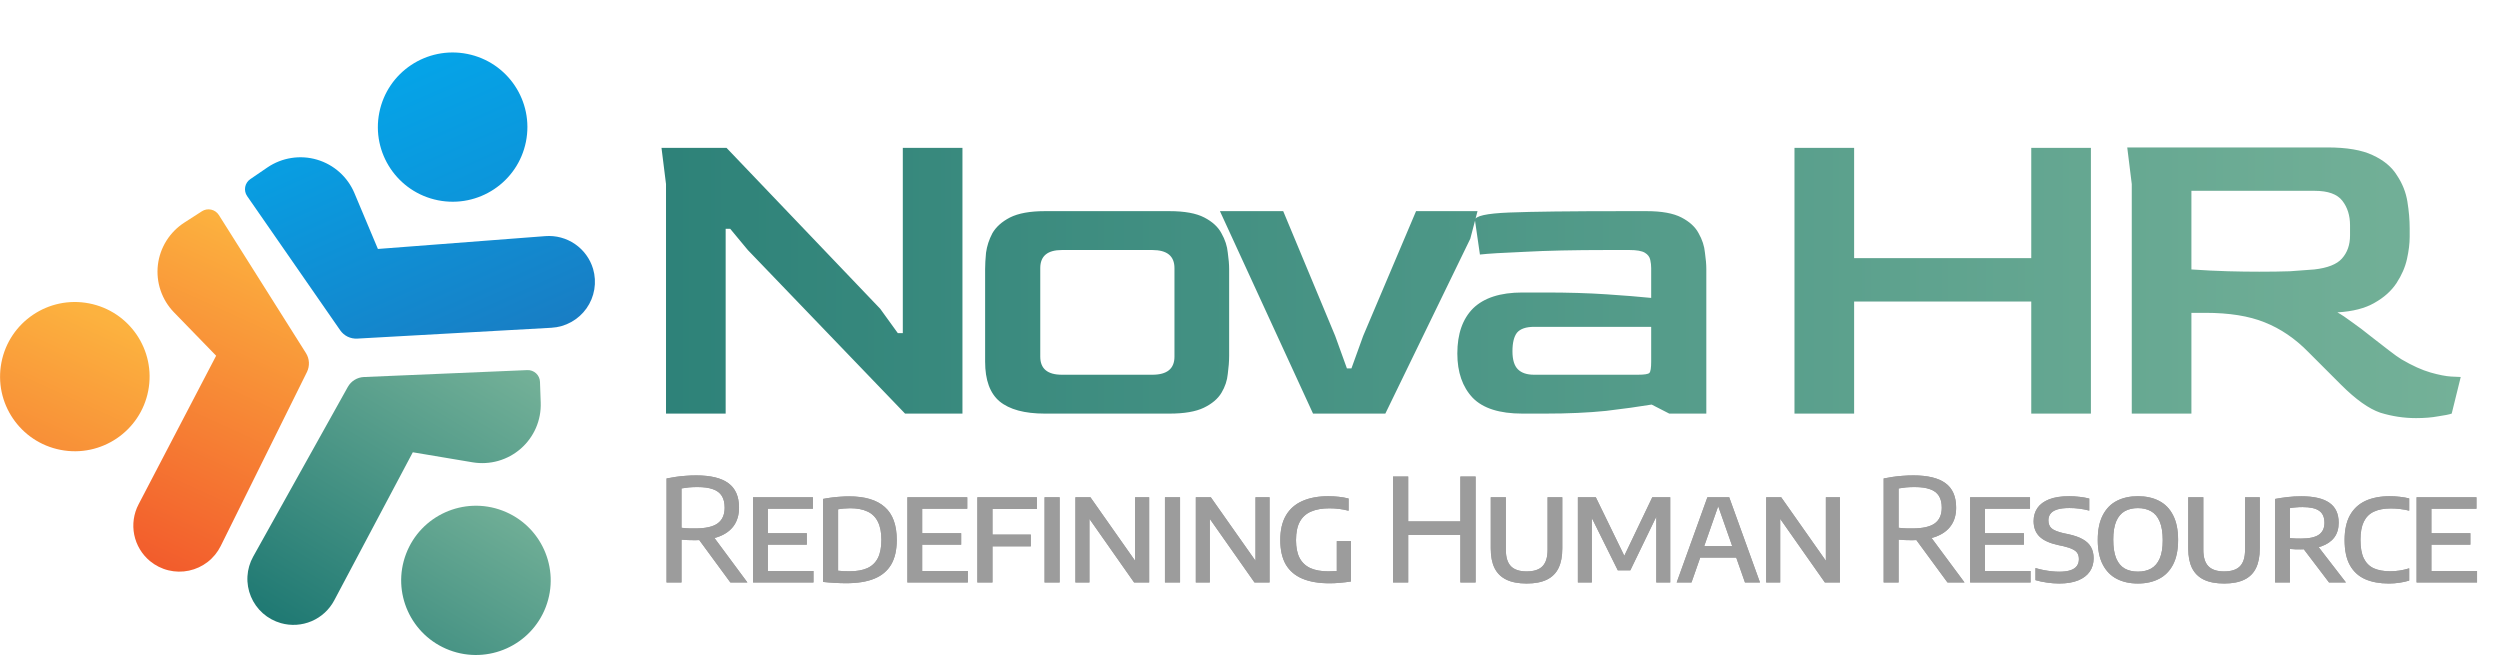 <svg width="163" height="43" viewBox="0 0 163 43" fill="none" xmlns="http://www.w3.org/2000/svg">
<g clip-path="url(#clip0_115_2141)">
<path d="M34.291 9.241C34.819 6.606 33.108 4.043 30.468 3.516C27.828 2.99 25.26 4.698 24.732 7.333C24.204 9.968 25.916 12.531 28.556 13.058C31.196 13.585 33.764 11.876 34.291 9.241Z" fill="url(#paint0_linear_115_2141)"/>
<path d="M17.439 10.915L16.32 11.679C16.233 11.738 16.159 11.813 16.102 11.901C16.044 11.989 16.005 12.087 15.986 12.19C15.967 12.293 15.968 12.399 15.99 12.501C16.012 12.604 16.054 12.701 16.114 12.787L22.183 21.537C22.306 21.714 22.472 21.856 22.665 21.951C22.859 22.045 23.073 22.088 23.289 22.077L35.955 21.37C36.407 21.345 36.847 21.218 37.242 20.998C37.638 20.779 37.979 20.474 38.24 20.105C38.501 19.736 38.675 19.313 38.749 18.868C38.824 18.422 38.796 17.966 38.669 17.532C38.474 16.875 38.059 16.304 37.493 15.915C36.927 15.526 36.244 15.342 35.559 15.395L24.639 16.232L23.11 12.595C22.892 12.074 22.56 11.607 22.139 11.229C21.718 10.851 21.217 10.572 20.674 10.411C20.131 10.251 19.559 10.212 19 10.3C18.441 10.387 17.907 10.597 17.439 10.915Z" fill="url(#paint1_linear_115_2141)"/>
<path d="M35.59 39.563C36.543 37.05 35.275 34.242 32.758 33.29C30.24 32.339 27.427 33.604 26.473 36.117C25.52 38.63 26.788 41.438 29.305 42.39C31.823 43.341 34.637 42.076 35.59 39.563Z" fill="url(#paint2_linear_115_2141)"/>
<path d="M35.255 26.25L35.207 24.896C35.204 24.791 35.179 24.688 35.136 24.593C35.092 24.498 35.03 24.412 34.953 24.341C34.876 24.27 34.786 24.215 34.687 24.178C34.589 24.142 34.484 24.126 34.379 24.131L23.726 24.582C23.511 24.591 23.302 24.655 23.119 24.768C22.935 24.88 22.784 25.038 22.679 25.226L16.509 36.288C16.288 36.683 16.16 37.123 16.134 37.575C16.108 38.026 16.186 38.478 16.36 38.896C16.534 39.313 16.8 39.687 17.14 39.987C17.479 40.287 17.882 40.506 18.318 40.629C18.979 40.816 19.684 40.77 20.316 40.501C20.948 40.231 21.468 39.754 21.79 39.148L26.915 29.488L30.81 30.142C31.368 30.236 31.94 30.204 32.485 30.05C33.029 29.895 33.532 29.622 33.958 29.249C34.383 28.877 34.72 28.414 34.945 27.896C35.169 27.377 35.275 26.815 35.255 26.25Z" fill="url(#paint3_linear_115_2141)"/>
<path d="M9.664 25.483C10.177 22.845 8.45 20.292 5.807 19.78C3.165 19.268 0.607 20.992 0.094 23.629C-0.419 26.267 1.308 28.82 3.951 29.332C6.593 29.844 9.151 28.12 9.664 25.483Z" fill="url(#paint4_linear_115_2141)"/>
<path d="M12.036 14.502L13.167 13.773C13.255 13.717 13.354 13.678 13.457 13.66C13.561 13.642 13.667 13.645 13.769 13.668C13.871 13.691 13.968 13.733 14.054 13.794C14.14 13.854 14.213 13.931 14.269 14.019L19.95 23.025C20.064 23.207 20.13 23.416 20.141 23.631C20.152 23.845 20.108 24.059 20.014 24.253L14.389 35.602C14.188 36.007 13.898 36.362 13.54 36.64C13.182 36.917 12.766 37.111 12.323 37.205C11.88 37.3 11.421 37.293 10.981 37.185C10.54 37.078 10.13 36.872 9.781 36.584C9.252 36.146 8.889 35.54 8.752 34.868C8.616 34.195 8.715 33.496 9.032 32.888L14.092 23.194L11.342 20.363C10.948 19.957 10.65 19.468 10.469 18.933C10.288 18.398 10.229 17.829 10.295 17.268C10.362 16.707 10.553 16.168 10.854 15.69C11.155 15.211 11.559 14.806 12.036 14.502Z" fill="url(#paint5_linear_115_2141)"/>
</g>
<path d="M43.424 26.967V12L43.13 9.643H47.372L57.389 20.131L58.539 21.722H58.863V9.643H62.752V26.967H59.01L48.757 16.301L47.608 14.916H47.313V26.967H43.424ZM68.119 26.967C66.803 26.967 65.821 26.702 65.173 26.171C64.544 25.641 64.23 24.777 64.23 23.579V17.539C64.23 17.244 64.25 16.89 64.289 16.478C64.348 16.046 64.485 15.624 64.701 15.211C64.937 14.799 65.32 14.455 65.85 14.18C66.4 13.905 67.157 13.767 68.119 13.767H76.251C77.233 13.767 77.989 13.905 78.519 14.18C79.05 14.455 79.423 14.799 79.639 15.211C79.875 15.624 80.012 16.046 80.052 16.478C80.111 16.89 80.14 17.244 80.14 17.539V23.195C80.14 23.549 80.111 23.942 80.052 24.374C80.012 24.806 79.875 25.219 79.639 25.611C79.403 26.004 79.02 26.328 78.49 26.584C77.96 26.839 77.213 26.967 76.251 26.967H68.119ZM69.239 24.433H75.131C76.094 24.433 76.575 24.04 76.575 23.255V17.48C76.575 16.694 76.094 16.301 75.131 16.301H69.239C68.296 16.301 67.825 16.694 67.825 17.48V23.255C67.825 24.04 68.296 24.433 69.239 24.433ZM85.61 26.967L79.54 13.767H83.665L87.053 21.899L87.819 24.02H88.114L88.88 21.899L92.327 13.767H96.334L95.863 15.565L90.324 26.967H85.61ZM99.26 26.967C97.767 26.967 96.687 26.623 96.019 25.936C95.352 25.229 95.018 24.266 95.018 23.048C95.018 21.771 95.361 20.789 96.049 20.102C96.756 19.415 97.826 19.071 99.26 19.071H100.763C102.236 19.071 103.562 19.11 104.74 19.189C105.919 19.267 106.891 19.346 107.657 19.424V17.48C107.657 17.303 107.638 17.126 107.598 16.949C107.559 16.753 107.441 16.596 107.245 16.478C107.048 16.36 106.714 16.301 106.243 16.301H104.77C102.629 16.301 100.841 16.34 99.408 16.419C97.974 16.478 97.001 16.537 96.491 16.596L96.167 14.357C96.167 14.082 96.913 13.915 98.406 13.856C99.899 13.797 102.393 13.767 105.889 13.767H107.363C108.345 13.767 109.101 13.905 109.631 14.18C110.162 14.455 110.535 14.799 110.751 15.211C110.986 15.624 111.124 16.046 111.163 16.478C111.222 16.89 111.252 17.244 111.252 17.539V26.967H108.836L107.687 26.378C106.862 26.515 105.87 26.652 104.711 26.79C103.552 26.908 102.226 26.967 100.733 26.967H99.26ZM100.026 24.433H106.773C107.205 24.433 107.461 24.394 107.539 24.315C107.618 24.237 107.657 23.991 107.657 23.579V21.31H100.026C99.496 21.31 99.123 21.438 98.907 21.693C98.71 21.948 98.612 22.351 98.612 22.901C98.612 23.451 98.73 23.844 98.966 24.079C99.201 24.315 99.555 24.433 100.026 24.433ZM117 26.967V9.643H120.889V16.832H132.438V9.643H136.327V26.967H132.438V19.66H120.889V26.967H117ZM157.523 27.261C156.737 27.261 155.962 27.144 155.196 26.908C154.449 26.652 153.595 26.044 152.632 25.081L150.511 22.96C149.647 22.076 148.694 21.428 147.653 21.015C146.632 20.603 145.345 20.397 143.793 20.397H142.88V26.967H138.991V12L138.696 9.613H151.748C153.005 9.613 153.988 9.78 154.695 10.114C155.421 10.448 155.952 10.89 156.286 11.44C156.639 11.97 156.865 12.54 156.963 13.149C157.062 13.758 157.111 14.337 157.111 14.887V15.447C157.111 15.879 157.052 16.36 156.934 16.89C156.816 17.421 156.59 17.941 156.256 18.452C155.922 18.963 155.441 19.395 154.813 19.748C154.204 20.102 153.398 20.308 152.397 20.367C152.652 20.505 152.976 20.721 153.369 21.015C153.762 21.29 154.164 21.595 154.577 21.929C155.009 22.263 155.402 22.567 155.755 22.842C156.109 23.117 156.384 23.313 156.58 23.431C157.287 23.844 157.916 24.128 158.466 24.286C159.016 24.443 159.468 24.531 159.821 24.551C160.175 24.57 160.381 24.58 160.44 24.58L159.851 26.967C159.674 27.026 159.379 27.085 158.967 27.144C158.554 27.222 158.073 27.261 157.523 27.261ZM147.3 17.715C148.046 17.715 148.714 17.706 149.303 17.686C149.892 17.647 150.423 17.607 150.894 17.568C151.758 17.47 152.357 17.234 152.691 16.861C153.045 16.468 153.222 15.967 153.222 15.358V14.681C153.222 14.052 153.055 13.522 152.721 13.09C152.387 12.658 151.788 12.442 150.923 12.442H142.88V17.568C143.744 17.627 144.54 17.666 145.267 17.686C145.993 17.706 146.671 17.715 147.3 17.715Z" fill="url(#paint6_linear_115_2141)"/>
<path d="M43.459 37.975V31.196C43.645 31.159 43.841 31.125 44.047 31.094C44.252 31.063 44.466 31.039 44.69 31.024C44.917 31.005 45.152 30.996 45.395 30.996C46.331 30.996 47.029 31.165 47.489 31.504C47.953 31.843 48.184 32.373 48.184 33.095C48.184 33.562 48.072 33.953 47.849 34.271C47.628 34.585 47.304 34.823 46.878 34.984C46.455 35.143 45.936 35.222 45.32 35.222C45.146 35.222 44.99 35.219 44.854 35.213C44.717 35.204 44.577 35.194 44.434 35.185V37.975H43.459ZM47.62 37.975L45.25 34.746H46.337L48.73 37.975H47.62ZM45.334 34.453C46 34.453 46.485 34.344 46.789 34.126C47.094 33.905 47.247 33.563 47.247 33.1C47.247 32.782 47.184 32.526 47.06 32.33C46.936 32.131 46.743 31.986 46.482 31.896C46.224 31.803 45.889 31.756 45.479 31.756C45.267 31.756 45.079 31.764 44.914 31.779C44.752 31.795 44.592 31.817 44.434 31.845V34.411C44.543 34.42 44.642 34.429 44.732 34.439C44.826 34.445 44.919 34.45 45.012 34.453C45.109 34.453 45.216 34.453 45.334 34.453ZM49.097 37.975V32.423H53.002V33.17H50.063V37.228H53.039V37.975H49.097ZM49.694 35.511V34.765H52.605V35.511H49.694ZM55.181 38.026C54.941 38.026 54.691 38.018 54.43 38.003C54.172 37.99 53.915 37.97 53.66 37.942V32.531C53.831 32.496 54.011 32.467 54.201 32.442C54.394 32.417 54.588 32.398 54.784 32.386C54.983 32.37 55.175 32.363 55.358 32.363C56.387 32.363 57.163 32.594 57.686 33.058C58.208 33.518 58.469 34.233 58.469 35.204C58.469 35.86 58.347 36.396 58.101 36.813C57.855 37.227 57.488 37.533 57 37.732C56.515 37.928 55.908 38.026 55.181 38.026ZM55.409 37.247C55.866 37.247 56.247 37.178 56.552 37.042C56.857 36.902 57.086 36.682 57.238 36.384C57.39 36.082 57.467 35.687 57.467 35.199C57.467 34.714 57.39 34.32 57.238 34.019C57.089 33.714 56.863 33.492 56.562 33.352C56.26 33.209 55.883 33.137 55.433 33.137C55.302 33.137 55.165 33.143 55.022 33.156C54.882 33.168 54.756 33.185 54.644 33.207V37.21C54.769 37.225 54.893 37.236 55.017 37.242C55.145 37.245 55.276 37.247 55.409 37.247ZM59.161 37.975V32.423H63.066V33.17H60.127V37.228H63.103V37.975H59.161ZM59.758 35.511V34.765H62.669V35.511H59.758ZM63.724 37.975V32.423H67.606V33.188H64.709V37.975H63.724ZM64.373 35.619V34.854H67.209V35.619H64.373ZM68.105 37.975V32.423H69.089V37.975H68.105ZM70.117 37.975V32.423H71.096L74.184 36.813H74.007V32.423H74.926V37.975H73.942L70.858 33.585H71.031V37.975H70.117ZM75.955 37.975V32.423H76.939V37.975H75.955ZM77.967 37.975V32.423H78.947L82.035 36.813H81.858V32.423H82.776V37.975H81.792L78.709 33.585H78.881V37.975H77.967ZM86.693 38.031C85.981 38.031 85.387 37.929 84.911 37.727C84.435 37.525 84.076 37.217 83.833 36.804C83.594 36.387 83.474 35.855 83.474 35.208C83.474 34.561 83.597 34.028 83.843 33.608C84.091 33.185 84.449 32.871 84.916 32.666C85.382 32.458 85.945 32.353 86.604 32.353C86.838 32.353 87.066 32.366 87.29 32.391C87.517 32.416 87.73 32.453 87.929 32.503V33.3C87.715 33.244 87.505 33.204 87.299 33.179C87.094 33.154 86.887 33.142 86.679 33.142C86.206 33.142 85.808 33.212 85.485 33.352C85.161 33.489 84.916 33.709 84.748 34.014C84.583 34.316 84.501 34.717 84.501 35.218C84.501 35.693 84.578 36.081 84.734 36.379C84.892 36.678 85.127 36.899 85.438 37.042C85.752 37.182 86.142 37.252 86.609 37.252C86.771 37.252 86.936 37.245 87.103 37.233C87.275 37.217 87.428 37.197 87.565 37.172L87.159 37.531V35.278H88.079V37.914C87.839 37.951 87.603 37.979 87.369 37.998C87.136 38.02 86.911 38.031 86.693 38.031ZM90.826 37.975V31.07H91.815V33.995H95.216V31.07H96.21V37.975H95.216V34.877H91.815V37.975H90.826ZM99.539 38.045C99.001 38.045 98.559 37.961 98.214 37.793C97.869 37.625 97.612 37.373 97.445 37.037C97.28 36.701 97.197 36.277 97.197 35.763V32.423H98.182V35.852C98.182 36.337 98.292 36.693 98.513 36.92C98.734 37.144 99.076 37.256 99.539 37.256C100.009 37.256 100.352 37.144 100.57 36.92C100.791 36.693 100.901 36.337 100.901 35.852V32.423H101.862V35.763C101.862 36.277 101.78 36.701 101.615 37.037C101.453 37.373 101.2 37.625 100.855 37.793C100.512 37.961 100.074 38.045 99.539 38.045ZM102.878 37.975V32.423H104.048L105.98 36.393H105.83L107.729 32.423H108.9V37.975H107.99V33.254H108.2L106.297 37.186H105.481L103.531 33.258H103.787V37.975H102.878ZM109.32 37.975L111.322 32.423H112.745L114.75 37.975H113.771L111.966 32.829H112.087L110.286 37.975H109.32ZM110.538 36.356L110.753 35.605H113.309L113.524 36.356H110.538ZM115.155 37.975V32.423H116.135L119.223 36.813H119.046V32.423H119.965V37.975H118.981L115.897 33.585H116.07V37.975H115.155ZM122.814 37.975V31.196C123.001 31.159 123.197 31.125 123.402 31.094C123.607 31.063 123.822 31.039 124.046 31.024C124.273 31.005 124.507 30.996 124.75 30.996C125.686 30.996 126.384 31.165 126.845 31.504C127.308 31.843 127.54 32.373 127.54 33.095C127.54 33.562 127.428 33.953 127.204 34.271C126.983 34.585 126.66 34.823 126.234 34.984C125.811 35.143 125.291 35.222 124.675 35.222C124.501 35.222 124.346 35.219 124.209 35.213C124.072 35.204 123.932 35.194 123.789 35.185V37.975H122.814ZM126.975 37.975L124.605 34.746H125.692L128.085 37.975H126.975ZM124.689 34.453C125.355 34.453 125.84 34.344 126.145 34.126C126.45 33.905 126.602 33.563 126.602 33.1C126.602 32.782 126.54 32.526 126.415 32.33C126.291 32.131 126.098 31.986 125.837 31.896C125.579 31.803 125.245 31.756 124.834 31.756C124.623 31.756 124.434 31.764 124.27 31.779C124.108 31.795 123.948 31.817 123.789 31.845V34.411C123.898 34.42 123.997 34.429 124.088 34.439C124.181 34.445 124.274 34.45 124.368 34.453C124.464 34.453 124.571 34.453 124.689 34.453ZM128.452 37.975V32.423H132.357V33.17H129.418V37.228H132.394V37.975H128.452ZM129.049 35.511V34.765H131.96V35.511H129.049ZM134.261 38.045C134 38.045 133.734 38.024 133.463 37.984C133.193 37.947 132.942 37.894 132.712 37.825V37.037C132.886 37.09 133.063 37.133 133.244 37.168C133.424 37.202 133.6 37.228 133.771 37.247C133.945 37.266 134.108 37.275 134.261 37.275C134.566 37.275 134.813 37.242 135.003 37.177C135.192 37.112 135.329 37.018 135.413 36.897C135.5 36.776 135.544 36.628 135.544 36.454C135.544 36.308 135.514 36.183 135.455 36.081C135.396 35.978 135.292 35.889 135.142 35.815C134.996 35.74 134.791 35.672 134.527 35.609L134.196 35.539C133.636 35.418 133.228 35.232 132.973 34.98C132.718 34.728 132.591 34.394 132.591 33.977C132.591 33.656 132.672 33.375 132.833 33.132C132.998 32.887 133.252 32.695 133.594 32.559C133.936 32.422 134.373 32.353 134.905 32.353C135.135 32.353 135.365 32.367 135.595 32.395C135.825 32.42 136.033 32.458 136.22 32.507V33.291C136.012 33.235 135.799 33.193 135.581 33.165C135.363 33.137 135.144 33.123 134.923 33.123C134.587 33.123 134.32 33.156 134.121 33.221C133.922 33.286 133.777 33.38 133.687 33.501C133.6 33.619 133.556 33.761 133.556 33.925C133.556 34.146 133.623 34.319 133.757 34.443C133.891 34.565 134.147 34.67 134.527 34.761L134.858 34.83C135.247 34.914 135.561 35.025 135.8 35.162C136.043 35.298 136.22 35.468 136.332 35.67C136.447 35.872 136.505 36.115 136.505 36.398C136.505 36.731 136.421 37.02 136.253 37.266C136.085 37.511 135.834 37.703 135.502 37.839C135.169 37.976 134.755 38.045 134.261 38.045ZM139.39 38.045C138.865 38.045 138.406 37.944 138.014 37.741C137.622 37.539 137.317 37.228 137.1 36.808C136.882 36.389 136.773 35.854 136.773 35.204C136.773 34.55 136.882 34.014 137.1 33.594C137.317 33.171 137.622 32.859 138.014 32.657C138.409 32.454 138.868 32.353 139.39 32.353C139.919 32.353 140.379 32.454 140.771 32.657C141.166 32.859 141.471 33.171 141.685 33.594C141.903 34.014 142.012 34.55 142.012 35.204C142.012 35.854 141.903 36.389 141.685 36.808C141.468 37.228 141.161 37.539 140.766 37.741C140.375 37.944 139.916 38.045 139.39 38.045ZM139.39 37.27C139.723 37.27 140.011 37.203 140.253 37.07C140.496 36.933 140.682 36.715 140.813 36.416C140.944 36.115 141.009 35.717 141.009 35.222C141.009 34.712 140.942 34.303 140.808 33.995C140.678 33.688 140.491 33.467 140.249 33.333C140.006 33.196 139.72 33.128 139.39 33.128C139.064 33.128 138.779 33.195 138.537 33.328C138.297 33.462 138.112 33.68 137.981 33.981C137.851 34.283 137.785 34.681 137.785 35.176C137.785 35.689 137.849 36.099 137.977 36.407C138.107 36.712 138.292 36.933 138.532 37.07C138.774 37.203 139.061 37.27 139.39 37.27ZM145.015 38.045C144.477 38.045 144.036 37.961 143.69 37.793C143.345 37.625 143.089 37.373 142.921 37.037C142.756 36.701 142.673 36.277 142.673 35.763V32.423H143.658V35.852C143.658 36.337 143.768 36.693 143.989 36.92C144.21 37.144 144.552 37.256 145.015 37.256C145.485 37.256 145.828 37.144 146.046 36.92C146.267 36.693 146.377 36.337 146.377 35.852V32.423H147.338V35.763C147.338 36.277 147.256 36.701 147.091 37.037C146.929 37.373 146.676 37.625 146.331 37.793C145.989 37.961 145.55 38.045 145.015 38.045ZM148.335 37.975V32.531C148.581 32.484 148.848 32.444 149.137 32.409C149.43 32.375 149.733 32.358 150.047 32.358C150.862 32.358 151.471 32.499 151.876 32.782C152.28 33.062 152.482 33.496 152.482 34.084C152.482 34.467 152.386 34.787 152.193 35.045C152 35.3 151.719 35.493 151.348 35.623C150.982 35.754 150.538 35.819 150.019 35.819C149.895 35.819 149.773 35.818 149.655 35.815C149.537 35.809 149.42 35.801 149.305 35.791V37.975H148.335ZM151.852 37.975L149.888 35.39H150.957L152.953 37.975H151.852ZM150.024 35.115C150.559 35.115 150.947 35.031 151.19 34.863C151.432 34.695 151.554 34.437 151.554 34.089C151.554 33.725 151.44 33.464 151.213 33.305C150.986 33.143 150.624 33.062 150.126 33.062C149.968 33.062 149.823 33.069 149.692 33.081C149.562 33.09 149.433 33.106 149.305 33.128V35.087C149.442 35.096 149.56 35.104 149.66 35.11C149.759 35.113 149.881 35.115 150.024 35.115ZM155.75 38.045C155.15 38.045 154.635 37.95 154.206 37.76C153.777 37.57 153.446 37.267 153.213 36.85C152.982 36.434 152.867 35.886 152.867 35.208C152.867 34.561 152.982 34.026 153.213 33.603C153.446 33.181 153.782 32.867 154.22 32.661C154.662 32.456 155.194 32.353 155.816 32.353C156.036 32.353 156.253 32.366 156.464 32.391C156.679 32.412 156.884 32.448 157.08 32.498V33.296C156.884 33.246 156.686 33.21 156.487 33.188C156.291 33.163 156.089 33.151 155.881 33.151C155.445 33.151 155.08 33.219 154.785 33.356C154.492 33.49 154.271 33.708 154.122 34.009C153.976 34.308 153.903 34.705 153.903 35.199C153.903 35.709 153.976 36.113 154.122 36.412C154.271 36.71 154.489 36.925 154.775 37.056C155.064 37.183 155.417 37.247 155.834 37.247C156.046 37.247 156.253 37.231 156.455 37.2C156.657 37.169 156.865 37.121 157.08 37.056V37.853C156.89 37.912 156.68 37.959 156.45 37.993C156.223 38.028 155.99 38.045 155.75 38.045ZM157.561 37.975V32.423H161.466V33.17H158.527V37.228H161.503V37.975H157.561ZM158.158 35.511V34.765H161.069V35.511H158.158Z" fill="#9C9C9C"/>
<path d="M43.459 37.975V31.196C43.645 31.159 43.841 31.125 44.047 31.094C44.252 31.063 44.466 31.039 44.69 31.024C44.917 31.005 45.152 30.996 45.395 30.996C46.331 30.996 47.029 31.165 47.489 31.504C47.953 31.843 48.184 32.373 48.184 33.095C48.184 33.562 48.072 33.953 47.849 34.271C47.628 34.585 47.304 34.823 46.878 34.984C46.455 35.143 45.936 35.222 45.32 35.222C45.146 35.222 44.99 35.219 44.854 35.213C44.717 35.204 44.577 35.194 44.434 35.185V37.975H43.459ZM47.62 37.975L45.25 34.746H46.337L48.73 37.975H47.62ZM45.334 34.453C46 34.453 46.485 34.344 46.789 34.126C47.094 33.905 47.247 33.563 47.247 33.1C47.247 32.782 47.184 32.526 47.06 32.33C46.936 32.131 46.743 31.986 46.482 31.896C46.224 31.803 45.889 31.756 45.479 31.756C45.267 31.756 45.079 31.764 44.914 31.779C44.752 31.795 44.592 31.817 44.434 31.845V34.411C44.543 34.42 44.642 34.429 44.732 34.439C44.826 34.445 44.919 34.45 45.012 34.453C45.109 34.453 45.216 34.453 45.334 34.453ZM49.097 37.975V32.423H53.002V33.17H50.063V37.228H53.039V37.975H49.097ZM49.694 35.511V34.765H52.605V35.511H49.694ZM55.181 38.026C54.941 38.026 54.691 38.018 54.43 38.003C54.172 37.99 53.915 37.97 53.66 37.942V32.531C53.831 32.496 54.011 32.467 54.201 32.442C54.394 32.417 54.588 32.398 54.784 32.386C54.983 32.37 55.175 32.363 55.358 32.363C56.387 32.363 57.163 32.594 57.686 33.058C58.208 33.518 58.469 34.233 58.469 35.204C58.469 35.86 58.347 36.396 58.101 36.813C57.855 37.227 57.488 37.533 57 37.732C56.515 37.928 55.908 38.026 55.181 38.026ZM55.409 37.247C55.866 37.247 56.247 37.178 56.552 37.042C56.857 36.902 57.086 36.682 57.238 36.384C57.39 36.082 57.467 35.687 57.467 35.199C57.467 34.714 57.39 34.32 57.238 34.019C57.089 33.714 56.863 33.492 56.562 33.352C56.26 33.209 55.883 33.137 55.433 33.137C55.302 33.137 55.165 33.143 55.022 33.156C54.882 33.168 54.756 33.185 54.644 33.207V37.21C54.769 37.225 54.893 37.236 55.017 37.242C55.145 37.245 55.276 37.247 55.409 37.247ZM59.161 37.975V32.423H63.066V33.17H60.127V37.228H63.103V37.975H59.161ZM59.758 35.511V34.765H62.669V35.511H59.758ZM63.724 37.975V32.423H67.606V33.188H64.709V37.975H63.724ZM64.373 35.619V34.854H67.209V35.619H64.373ZM68.105 37.975V32.423H69.089V37.975H68.105ZM70.117 37.975V32.423H71.096L74.184 36.813H74.007V32.423H74.926V37.975H73.942L70.858 33.585H71.031V37.975H70.117ZM75.955 37.975V32.423H76.939V37.975H75.955ZM77.967 37.975V32.423H78.947L82.035 36.813H81.858V32.423H82.776V37.975H81.792L78.709 33.585H78.881V37.975H77.967ZM86.693 38.031C85.981 38.031 85.387 37.929 84.911 37.727C84.435 37.525 84.076 37.217 83.833 36.804C83.594 36.387 83.474 35.855 83.474 35.208C83.474 34.561 83.597 34.028 83.843 33.608C84.091 33.185 84.449 32.871 84.916 32.666C85.382 32.458 85.945 32.353 86.604 32.353C86.838 32.353 87.066 32.366 87.29 32.391C87.517 32.416 87.73 32.453 87.929 32.503V33.3C87.715 33.244 87.505 33.204 87.299 33.179C87.094 33.154 86.887 33.142 86.679 33.142C86.206 33.142 85.808 33.212 85.485 33.352C85.161 33.489 84.916 33.709 84.748 34.014C84.583 34.316 84.501 34.717 84.501 35.218C84.501 35.693 84.578 36.081 84.734 36.379C84.892 36.678 85.127 36.899 85.438 37.042C85.752 37.182 86.142 37.252 86.609 37.252C86.771 37.252 86.936 37.245 87.103 37.233C87.275 37.217 87.428 37.197 87.565 37.172L87.159 37.531V35.278H88.079V37.914C87.839 37.951 87.603 37.979 87.369 37.998C87.136 38.02 86.911 38.031 86.693 38.031ZM90.826 37.975V31.07H91.815V33.995H95.216V31.07H96.21V37.975H95.216V34.877H91.815V37.975H90.826ZM99.539 38.045C99.001 38.045 98.559 37.961 98.214 37.793C97.869 37.625 97.612 37.373 97.445 37.037C97.28 36.701 97.197 36.277 97.197 35.763V32.423H98.182V35.852C98.182 36.337 98.292 36.693 98.513 36.92C98.734 37.144 99.076 37.256 99.539 37.256C100.009 37.256 100.352 37.144 100.57 36.92C100.791 36.693 100.901 36.337 100.901 35.852V32.423H101.862V35.763C101.862 36.277 101.78 36.701 101.615 37.037C101.453 37.373 101.2 37.625 100.855 37.793C100.512 37.961 100.074 38.045 99.539 38.045ZM102.878 37.975V32.423H104.048L105.98 36.393H105.83L107.729 32.423H108.9V37.975H107.99V33.254H108.2L106.297 37.186H105.481L103.531 33.258H103.787V37.975H102.878ZM109.32 37.975L111.322 32.423H112.745L114.75 37.975H113.771L111.966 32.829H112.087L110.286 37.975H109.32ZM110.538 36.356L110.753 35.605H113.309L113.524 36.356H110.538ZM115.155 37.975V32.423H116.135L119.223 36.813H119.046V32.423H119.965V37.975H118.981L115.897 33.585H116.07V37.975H115.155ZM122.814 37.975V31.196C123.001 31.159 123.197 31.125 123.402 31.094C123.607 31.063 123.822 31.039 124.046 31.024C124.273 31.005 124.507 30.996 124.75 30.996C125.686 30.996 126.384 31.165 126.845 31.504C127.308 31.843 127.54 32.373 127.54 33.095C127.54 33.562 127.428 33.953 127.204 34.271C126.983 34.585 126.66 34.823 126.234 34.984C125.811 35.143 125.291 35.222 124.675 35.222C124.501 35.222 124.346 35.219 124.209 35.213C124.072 35.204 123.932 35.194 123.789 35.185V37.975H122.814ZM126.975 37.975L124.605 34.746H125.692L128.085 37.975H126.975ZM124.689 34.453C125.355 34.453 125.84 34.344 126.145 34.126C126.45 33.905 126.602 33.563 126.602 33.1C126.602 32.782 126.54 32.526 126.415 32.33C126.291 32.131 126.098 31.986 125.837 31.896C125.579 31.803 125.245 31.756 124.834 31.756C124.623 31.756 124.434 31.764 124.27 31.779C124.108 31.795 123.948 31.817 123.789 31.845V34.411C123.898 34.42 123.997 34.429 124.088 34.439C124.181 34.445 124.274 34.45 124.368 34.453C124.464 34.453 124.571 34.453 124.689 34.453ZM128.452 37.975V32.423H132.357V33.17H129.418V37.228H132.394V37.975H128.452ZM129.049 35.511V34.765H131.96V35.511H129.049ZM134.261 38.045C134 38.045 133.734 38.024 133.463 37.984C133.193 37.947 132.942 37.894 132.712 37.825V37.037C132.886 37.09 133.063 37.133 133.244 37.168C133.424 37.202 133.6 37.228 133.771 37.247C133.945 37.266 134.108 37.275 134.261 37.275C134.566 37.275 134.813 37.242 135.003 37.177C135.192 37.112 135.329 37.018 135.413 36.897C135.5 36.776 135.544 36.628 135.544 36.454C135.544 36.308 135.514 36.183 135.455 36.081C135.396 35.978 135.292 35.889 135.142 35.815C134.996 35.74 134.791 35.672 134.527 35.609L134.196 35.539C133.636 35.418 133.228 35.232 132.973 34.98C132.718 34.728 132.591 34.394 132.591 33.977C132.591 33.656 132.672 33.375 132.833 33.132C132.998 32.887 133.252 32.695 133.594 32.559C133.936 32.422 134.373 32.353 134.905 32.353C135.135 32.353 135.365 32.367 135.595 32.395C135.825 32.42 136.033 32.458 136.22 32.507V33.291C136.012 33.235 135.799 33.193 135.581 33.165C135.363 33.137 135.144 33.123 134.923 33.123C134.587 33.123 134.32 33.156 134.121 33.221C133.922 33.286 133.777 33.38 133.687 33.501C133.6 33.619 133.556 33.761 133.556 33.925C133.556 34.146 133.623 34.319 133.757 34.443C133.891 34.565 134.147 34.67 134.527 34.761L134.858 34.83C135.247 34.914 135.561 35.025 135.8 35.162C136.043 35.298 136.22 35.468 136.332 35.67C136.447 35.872 136.505 36.115 136.505 36.398C136.505 36.731 136.421 37.02 136.253 37.266C136.085 37.511 135.834 37.703 135.502 37.839C135.169 37.976 134.755 38.045 134.261 38.045ZM139.39 38.045C138.865 38.045 138.406 37.944 138.014 37.741C137.622 37.539 137.317 37.228 137.1 36.808C136.882 36.389 136.773 35.854 136.773 35.204C136.773 34.55 136.882 34.014 137.1 33.594C137.317 33.171 137.622 32.859 138.014 32.657C138.409 32.454 138.868 32.353 139.39 32.353C139.919 32.353 140.379 32.454 140.771 32.657C141.166 32.859 141.471 33.171 141.685 33.594C141.903 34.014 142.012 34.55 142.012 35.204C142.012 35.854 141.903 36.389 141.685 36.808C141.468 37.228 141.161 37.539 140.766 37.741C140.375 37.944 139.916 38.045 139.39 38.045ZM139.39 37.27C139.723 37.27 140.011 37.203 140.253 37.07C140.496 36.933 140.682 36.715 140.813 36.416C140.944 36.115 141.009 35.717 141.009 35.222C141.009 34.712 140.942 34.303 140.808 33.995C140.678 33.688 140.491 33.467 140.249 33.333C140.006 33.196 139.72 33.128 139.39 33.128C139.064 33.128 138.779 33.195 138.537 33.328C138.297 33.462 138.112 33.68 137.981 33.981C137.851 34.283 137.785 34.681 137.785 35.176C137.785 35.689 137.849 36.099 137.977 36.407C138.107 36.712 138.292 36.933 138.532 37.07C138.774 37.203 139.061 37.27 139.39 37.27ZM145.015 38.045C144.477 38.045 144.036 37.961 143.69 37.793C143.345 37.625 143.089 37.373 142.921 37.037C142.756 36.701 142.673 36.277 142.673 35.763V32.423H143.658V35.852C143.658 36.337 143.768 36.693 143.989 36.92C144.21 37.144 144.552 37.256 145.015 37.256C145.485 37.256 145.828 37.144 146.046 36.92C146.267 36.693 146.377 36.337 146.377 35.852V32.423H147.338V35.763C147.338 36.277 147.256 36.701 147.091 37.037C146.929 37.373 146.676 37.625 146.331 37.793C145.989 37.961 145.55 38.045 145.015 38.045ZM148.335 37.975V32.531C148.581 32.484 148.848 32.444 149.137 32.409C149.43 32.375 149.733 32.358 150.047 32.358C150.862 32.358 151.471 32.499 151.876 32.782C152.28 33.062 152.482 33.496 152.482 34.084C152.482 34.467 152.386 34.787 152.193 35.045C152 35.3 151.719 35.493 151.348 35.623C150.982 35.754 150.538 35.819 150.019 35.819C149.895 35.819 149.773 35.818 149.655 35.815C149.537 35.809 149.42 35.801 149.305 35.791V37.975H148.335ZM151.852 37.975L149.888 35.39H150.957L152.953 37.975H151.852ZM150.024 35.115C150.559 35.115 150.947 35.031 151.19 34.863C151.432 34.695 151.554 34.437 151.554 34.089C151.554 33.725 151.44 33.464 151.213 33.305C150.986 33.143 150.624 33.062 150.126 33.062C149.968 33.062 149.823 33.069 149.692 33.081C149.562 33.09 149.433 33.106 149.305 33.128V35.087C149.442 35.096 149.56 35.104 149.66 35.11C149.759 35.113 149.881 35.115 150.024 35.115ZM155.75 38.045C155.15 38.045 154.635 37.95 154.206 37.76C153.777 37.57 153.446 37.267 153.213 36.85C152.982 36.434 152.867 35.886 152.867 35.208C152.867 34.561 152.982 34.026 153.213 33.603C153.446 33.181 153.782 32.867 154.22 32.661C154.662 32.456 155.194 32.353 155.816 32.353C156.036 32.353 156.253 32.366 156.464 32.391C156.679 32.412 156.884 32.448 157.08 32.498V33.296C156.884 33.246 156.686 33.21 156.487 33.188C156.291 33.163 156.089 33.151 155.881 33.151C155.445 33.151 155.08 33.219 154.785 33.356C154.492 33.49 154.271 33.708 154.122 34.009C153.976 34.308 153.903 34.705 153.903 35.199C153.903 35.709 153.976 36.113 154.122 36.412C154.271 36.71 154.489 36.925 154.775 37.056C155.064 37.183 155.417 37.247 155.834 37.247C156.046 37.247 156.253 37.231 156.455 37.2C156.657 37.169 156.865 37.121 157.08 37.056V37.853C156.89 37.912 156.68 37.959 156.45 37.993C156.223 38.028 155.99 38.045 155.75 38.045ZM157.561 37.975V32.423H161.466V33.17H158.527V37.228H161.503V37.975H157.561ZM158.158 35.511V34.765H161.069V35.511H158.158Z" fill="#9C9C9C"/>
<defs>
<linearGradient id="paint0_linear_115_2141" x1="25.073" y1="-1.681" x2="39.632" y2="31.14" gradientUnits="userSpaceOnUse">
<stop stop-color="#00AEF1"/>
<stop offset="0.15" stop-color="#04A5E9"/>
<stop offset="1" stop-color="#1C76BD"/>
</linearGradient>
<linearGradient id="paint1_linear_115_2141" x1="20.753" y1="0.237" x2="32.764" y2="27.311" gradientUnits="userSpaceOnUse">
<stop stop-color="#00AEF1"/>
<stop offset="1" stop-color="#1C76BD"/>
</linearGradient>
<linearGradient id="paint2_linear_115_2141" x1="34.097" y1="32.593" x2="23.413" y2="50.471" gradientUnits="userSpaceOnUse">
<stop stop-color="#74B198"/>
<stop offset="1" stop-color="#1F7973"/>
</linearGradient>
<linearGradient id="paint3_linear_115_2141" x1="31.432" y1="22.221" x2="19.823" y2="41.651" gradientUnits="userSpaceOnUse">
<stop stop-color="#74B198"/>
<stop offset="1" stop-color="#1F7973"/>
</linearGradient>
<linearGradient id="paint4_linear_115_2141" x1="6.449" y1="20.584" x2="-2.864" y2="41.081" gradientUnits="userSpaceOnUse">
<stop stop-color="#FCB23F"/>
<stop offset="1" stop-color="#F25C2C"/>
</linearGradient>
<linearGradient id="paint5_linear_115_2141" x1="17.53" y1="15.356" x2="8.156" y2="35.955" gradientUnits="userSpaceOnUse">
<stop stop-color="#FCB23F"/>
<stop offset="1" stop-color="#F25C2C"/>
</linearGradient>
<linearGradient id="paint6_linear_115_2141" x1="40.755" y1="18.467" x2="160.755" y2="18.467" gradientUnits="userSpaceOnUse">
<stop stop-color="#2C8178"/>
<stop offset="1" stop-color="#74B198"/>
</linearGradient>
<clipPath id="clip0_115_2141">
<rect width="38.793" height="39.284" fill="white" transform="translate(0 3.422)"/>
</clipPath>
</defs>
</svg>

